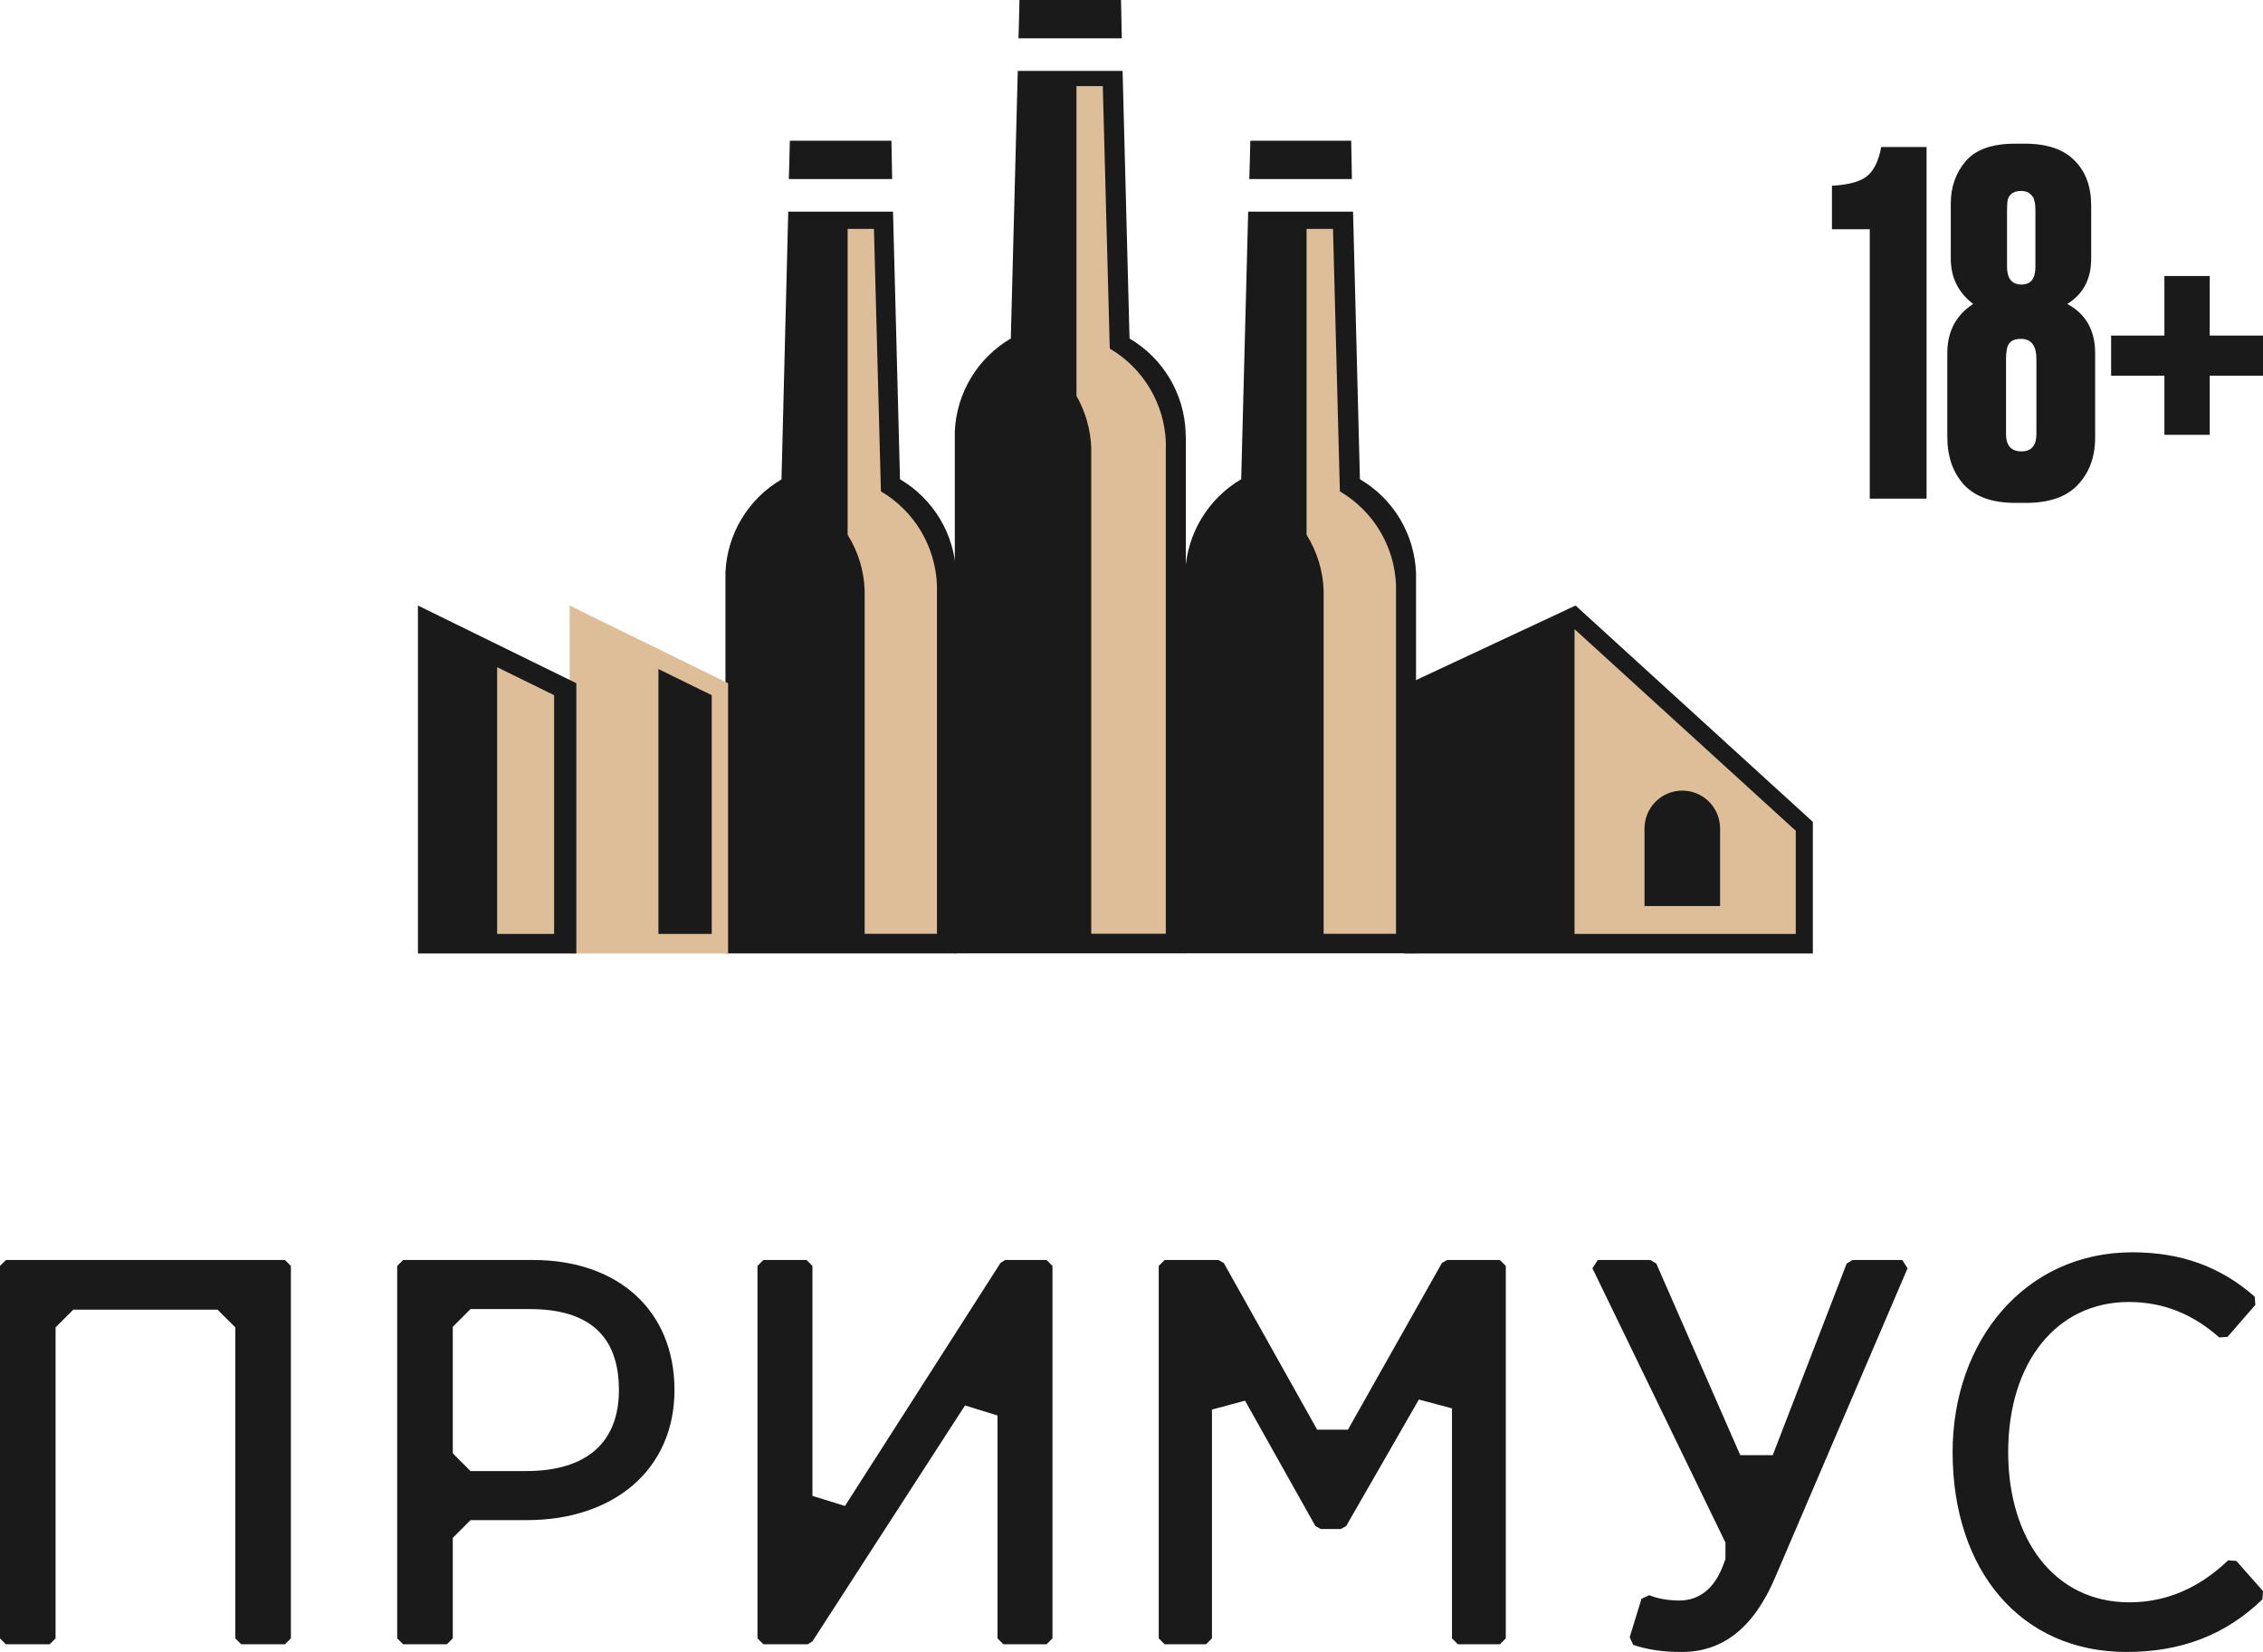 <svg width="63" height="46" viewBox="0 0 63 46" fill="none" xmlns="http://www.w3.org/2000/svg">
<path d="M33.007 12.071V12.034C32.987 11.503 32.833 10.986 32.56 10.529C32.287 10.073 31.904 9.693 31.445 9.423L31.252 1.974H28.334L28.14 9.423C27.686 9.689 27.305 10.065 27.033 10.515C26.761 10.966 26.605 11.478 26.581 12.004C26.578 12.014 26.578 12.025 26.581 12.036V26.54H33.012V12.241C33.012 12.215 33.012 12.187 33.012 12.158C33.012 12.13 33.01 12.097 33.007 12.071Z" fill="#1A1A1A"/>
<path d="M24.837 4.984L24.817 3.918H21.988C21.988 4.094 21.96 4.984 21.96 4.984H24.837Z" fill="#1A1A1A"/>
<path d="M26.617 15.989V15.952C26.596 15.421 26.442 14.903 26.169 14.447C25.896 13.991 25.513 13.611 25.055 13.341L24.861 5.892H21.944L21.756 13.346C21.302 13.611 20.921 13.987 20.648 14.438C20.376 14.888 20.221 15.4 20.196 15.926C20.194 15.937 20.194 15.948 20.196 15.959V26.543H26.628V16.157C26.628 16.13 26.628 16.102 26.628 16.074C26.628 16.046 26.619 16.015 26.617 15.989Z" fill="#1A1A1A"/>
<path d="M39.421 15.989V15.952C39.401 15.421 39.248 14.903 38.975 14.447C38.702 13.99 38.318 13.61 37.859 13.341L37.668 5.892H34.748L34.554 13.341C34.1 13.607 33.72 13.983 33.448 14.434C33.176 14.884 33.02 15.396 32.996 15.922C32.994 15.932 32.994 15.943 32.996 15.954V26.539H39.421V16.157C39.421 16.13 39.421 16.102 39.421 16.074C39.421 16.046 39.423 16.015 39.421 15.989Z" fill="#1A1A1A"/>
<path d="M20.269 19.02L15.859 16.857V26.544H20.269V19.02Z" fill="#DEBE98"/>
<path d="M16.045 19.02L11.635 16.857V26.544H16.045V19.02Z" fill="#1A1A1A"/>
<path d="M39.323 18.979L43.862 16.857L50.468 22.88V26.544H39.093L39.323 18.979Z" fill="#1A1A1A"/>
<path d="M31.23 1.066L31.208 0H28.38C28.38 0.176 28.354 1.066 28.354 1.066H31.23Z" fill="#1A1A1A"/>
<path d="M37.636 4.984L37.616 3.918H34.808C34.808 4.094 34.779 4.984 34.779 4.984H37.636Z" fill="#1A1A1A"/>
<path d="M43.834 17.515V26H49.993V23.128L43.834 17.515Z" fill="#DEBE98"/>
<path d="M47.886 25.223H45.782V23.061C45.782 22.782 45.893 22.515 46.09 22.318C46.287 22.12 46.554 22.01 46.833 22.01C47.112 22.01 47.379 22.12 47.577 22.317C47.774 22.514 47.885 22.782 47.886 23.061V25.223Z" fill="#1A1A1A"/>
<path d="M13.84 18.574V26H15.426V19.353L13.84 18.574Z" fill="#DEBE98"/>
<path d="M18.33 18.626V25.999H19.814V19.353L18.33 18.626Z" fill="#1A1A1A"/>
<path d="M26.084 16.407C26.084 16.381 26.084 16.353 26.084 16.327V16.29C26.064 15.759 25.91 15.241 25.638 14.785C25.365 14.329 24.982 13.948 24.524 13.679L24.33 6.373H23.597V14.889C23.888 15.351 24.052 15.883 24.071 16.429V16.468C24.071 16.495 24.071 16.523 24.071 16.549C24.071 16.575 24.071 16.605 24.071 16.629V25.996H26.084V16.49C26.084 16.464 26.084 16.436 26.084 16.407Z" fill="#DEBE98"/>
<path d="M32.457 12.432C32.457 12.406 32.457 12.378 32.457 12.351V12.315C32.436 11.783 32.283 11.266 32.01 10.81C31.737 10.353 31.353 9.973 30.895 9.704L30.701 2.397H29.968V11.022C30.218 11.46 30.358 11.95 30.379 12.454V12.493C30.379 12.519 30.379 12.545 30.379 12.573C30.379 12.601 30.379 12.63 30.379 12.654V25.995H32.455V12.506C32.457 12.488 32.457 12.458 32.457 12.432Z" fill="#DEBE98"/>
<path d="M38.864 16.407C38.864 16.381 38.864 16.353 38.864 16.327V16.29C38.844 15.759 38.69 15.241 38.417 14.784C38.144 14.328 37.76 13.948 37.301 13.679L37.11 6.373H36.374V14.889C36.664 15.352 36.828 15.883 36.849 16.429V16.468C36.849 16.495 36.849 16.523 36.849 16.549C36.849 16.575 36.849 16.605 36.849 16.629V25.996H38.864V16.49C38.864 16.464 38.864 16.436 38.864 16.407Z" fill="#DEBE98"/>
<path d="M0 35.242V45.611L0.165 45.775H1.383L1.547 45.611V36.953L2.041 36.46H6.057L6.551 36.953V45.611L6.715 45.775H7.933L8.098 45.611V35.242L7.933 35.077H0.165L0 35.242ZM11.058 35.242V45.611L11.223 45.775H12.441L12.605 45.611V42.813L13.099 42.319H14.663C17.098 42.319 18.777 40.904 18.777 38.698C18.777 36.476 17.197 35.077 14.844 35.077H11.223L11.058 35.242ZM12.605 36.937L13.099 36.443H14.745C16.391 36.443 17.23 37.184 17.23 38.698C17.23 40.163 16.325 40.953 14.646 40.953H13.099L12.605 40.459V36.937ZM21.088 35.242V45.611L21.252 45.775H22.487L22.618 45.693L26.865 39.126L27.77 39.406V45.611L27.934 45.775H29.136L29.3 45.611V35.242L29.136 35.077H27.984L27.852 35.16L23.523 41.924L22.618 41.644V35.242L22.454 35.077H21.252L21.088 35.242ZM32.258 35.242V45.611L32.423 45.775H33.575L33.74 45.611V39.241L34.661 38.994L36.62 42.484L36.768 42.566H37.328L37.476 42.484L39.5 38.962L40.422 39.208V45.611L40.586 45.775H41.755L41.92 45.611V35.242L41.755 35.077H40.29L40.142 35.16L37.525 39.801H36.669L34.069 35.16L33.921 35.077H32.423L32.258 35.242ZM44.332 35.308L48.035 42.944V43.405L47.953 43.619C47.723 44.212 47.311 44.557 46.752 44.557C46.456 44.557 46.159 44.508 45.912 44.409L45.698 44.508L45.369 45.578L45.468 45.792C45.863 45.923 46.274 45.989 46.818 45.989C47.937 45.989 48.809 45.347 49.418 43.916L53.105 35.308L52.957 35.077H51.574L51.41 35.176L49.352 40.509H48.447L46.11 35.176L45.945 35.077H44.48L44.332 35.308ZM62.786 36.328L62.77 36.098C61.815 35.258 60.712 34.863 59.363 34.863C56.367 34.863 54.359 37.332 54.359 40.426C54.359 43.734 56.268 45.989 59.198 45.989C60.729 45.989 61.963 45.512 62.983 44.525L63 44.294L62.259 43.455L62.029 43.438C61.222 44.212 60.301 44.607 59.28 44.607C57.174 44.607 55.906 42.829 55.906 40.426C55.906 37.925 57.256 36.246 59.264 36.246C60.235 36.246 61.058 36.591 61.782 37.233L62.013 37.217L62.786 36.328Z" fill="#1A1A1A"/>
<path d="M52.053 6.382H51V5.171C51.462 5.145 51.785 5.057 51.97 4.908C52.164 4.759 52.298 4.487 52.372 4.092H53.634V13.882H52.053V6.382Z" fill="#1A1A1A"/>
<path d="M56.692 12.079V10C56.692 9.623 56.549 9.434 56.262 9.434C56.105 9.434 55.994 9.478 55.929 9.566C55.874 9.645 55.846 9.789 55.846 10V12.079C55.846 12.403 55.989 12.566 56.276 12.566C56.553 12.566 56.692 12.403 56.692 12.079ZM56.664 7.434V5.855C56.664 5.741 56.655 5.654 56.636 5.592C56.627 5.522 56.59 5.461 56.526 5.408C56.47 5.346 56.382 5.316 56.262 5.316C56.142 5.316 56.05 5.346 55.985 5.408C55.929 5.461 55.897 5.522 55.888 5.592C55.879 5.654 55.874 5.741 55.874 5.855V7.421C55.874 7.754 56.008 7.921 56.276 7.921C56.535 7.921 56.664 7.759 56.664 7.434ZM58.217 5.724V7.197C58.217 7.768 57.995 8.189 57.551 8.461C58.069 8.741 58.327 9.197 58.327 9.829V12.184C58.327 12.719 58.166 13.158 57.842 13.5C57.528 13.833 57.048 14 56.401 14H56.11C55.463 14 54.982 13.829 54.668 13.487C54.363 13.145 54.211 12.702 54.211 12.158V9.829C54.211 9.232 54.451 8.776 54.931 8.461C54.516 8.145 54.308 7.724 54.308 7.197V5.671C54.308 5.206 54.446 4.811 54.724 4.487C55.001 4.162 55.458 4 56.096 4H56.373C56.992 4 57.454 4.158 57.759 4.474C58.064 4.781 58.217 5.197 58.217 5.724Z" fill="#1A1A1A"/>
<path d="M60.255 12.105V10.46H58.772V9.342H60.255V7.684H61.517V9.342H63V10.46H61.517V12.105H60.255Z" fill="#1A1A1A"/>
</svg>
